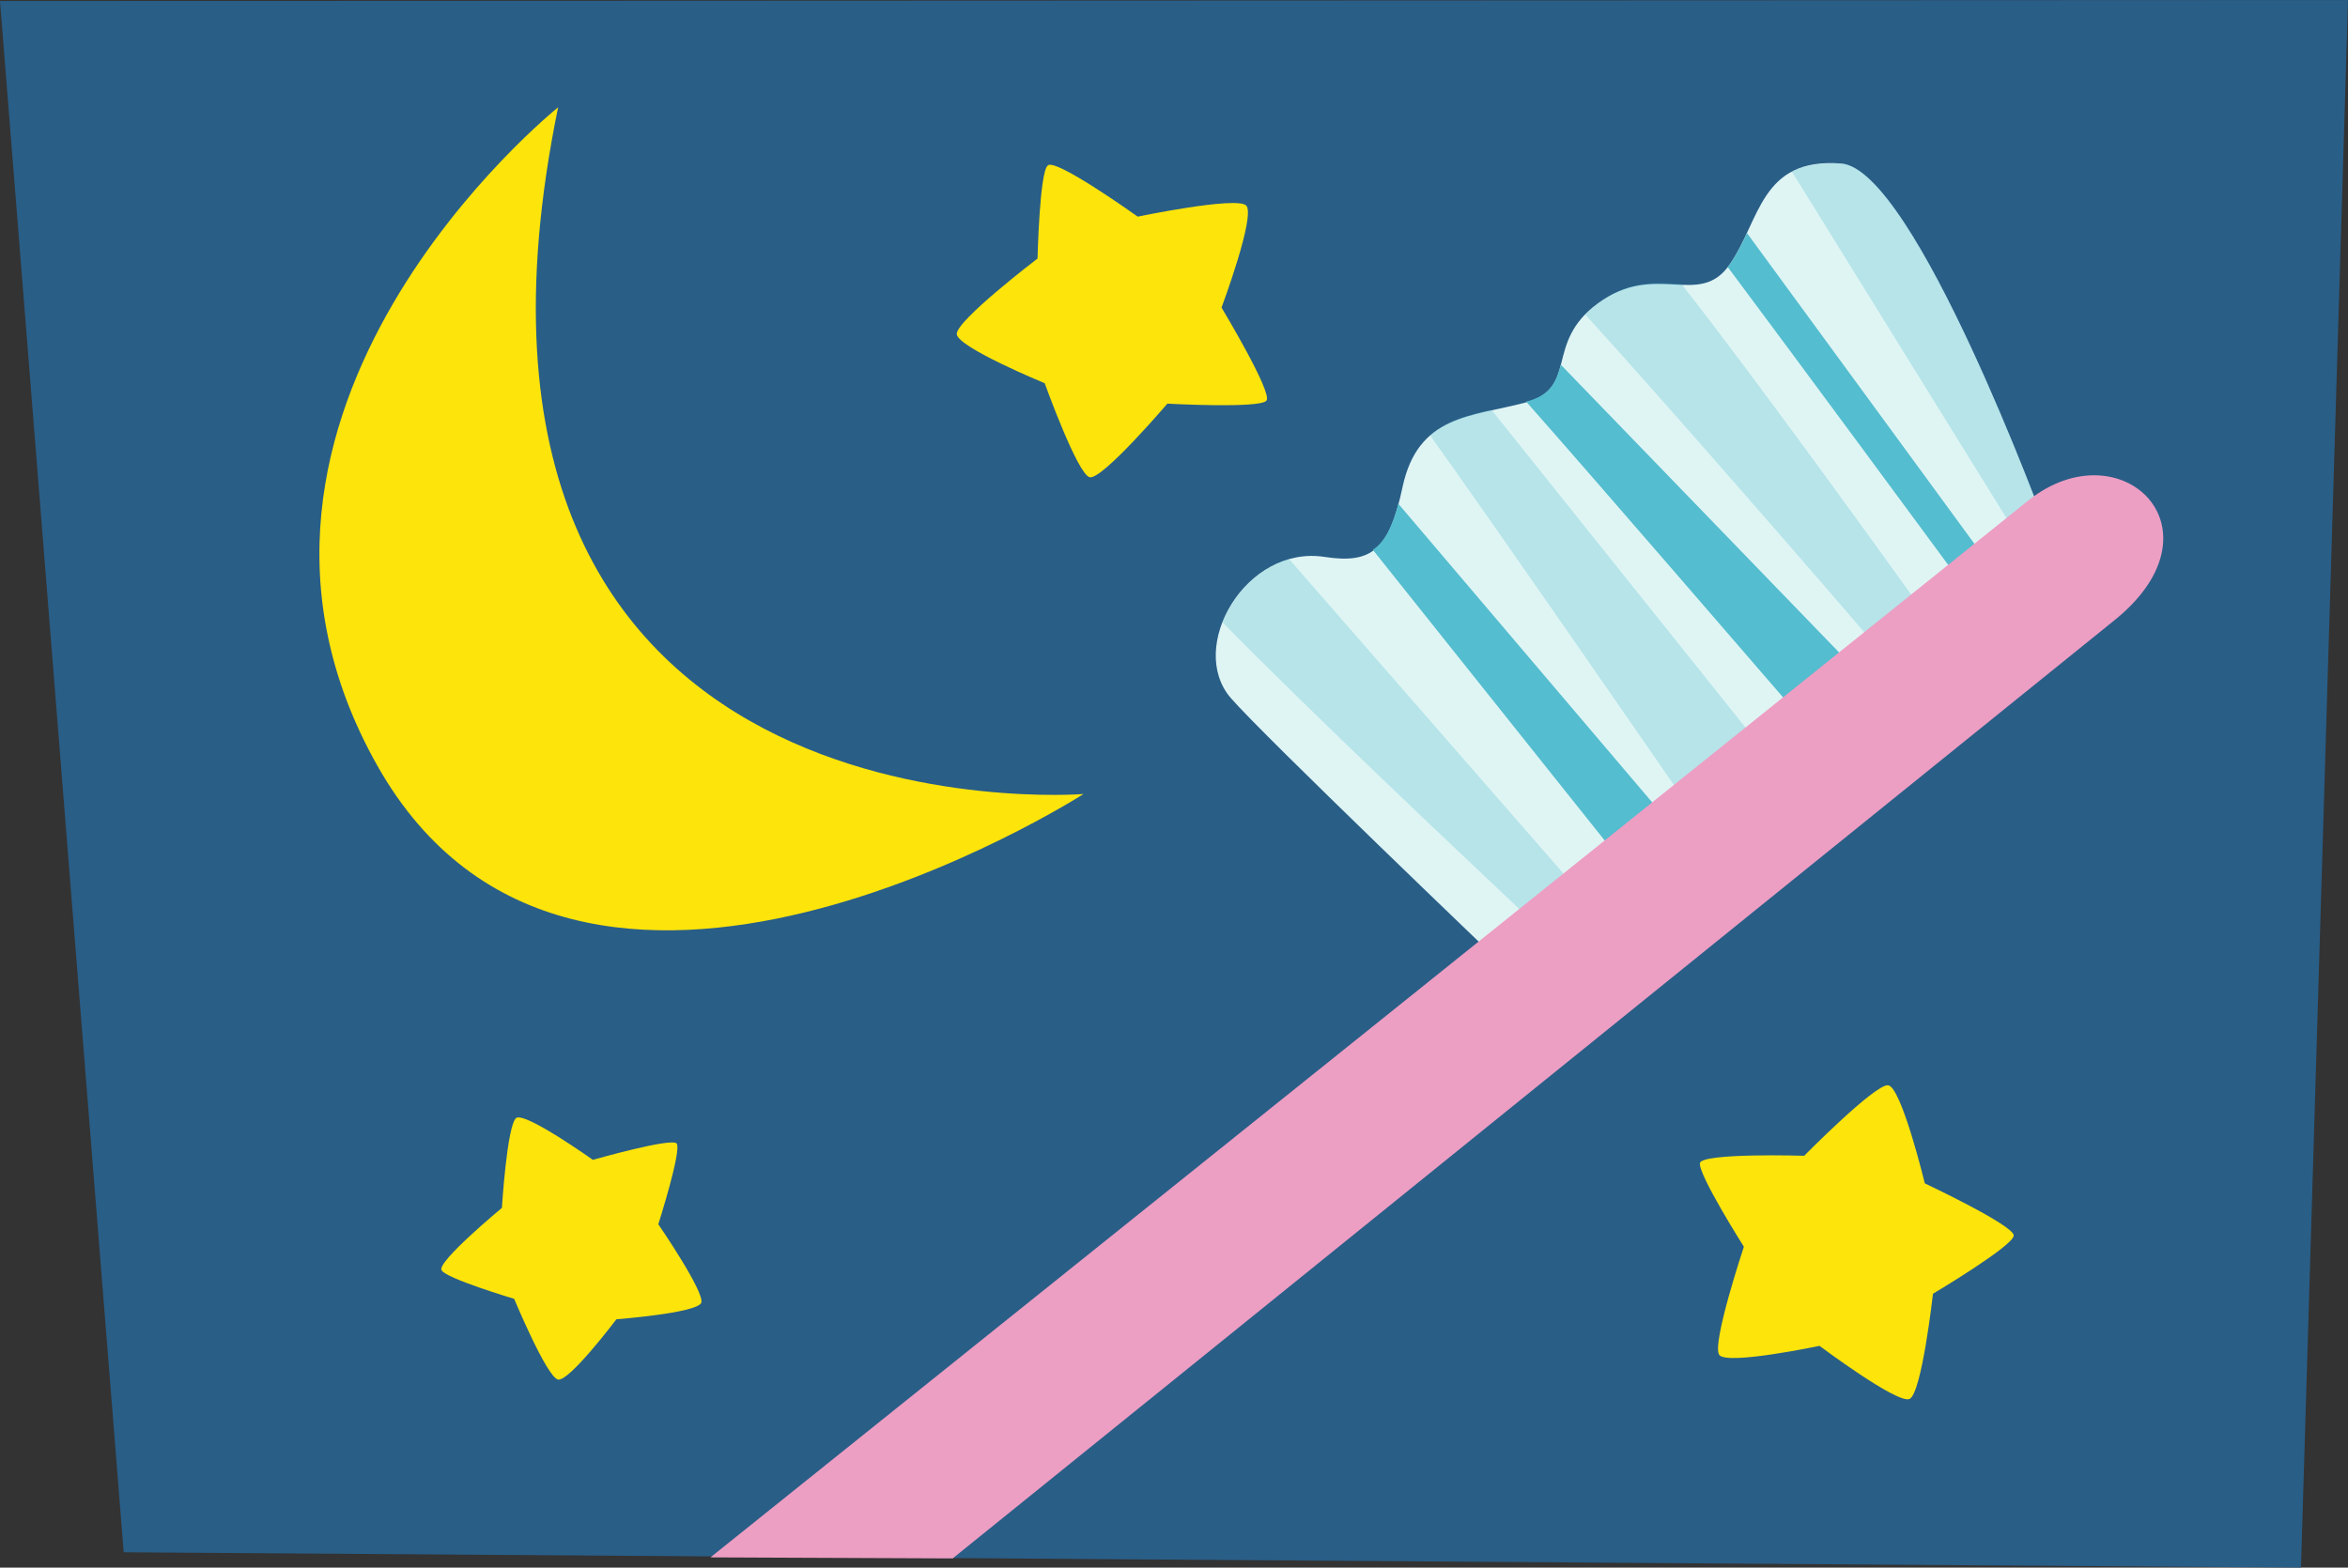 <?xml version="1.0" encoding="utf-8"?>
<!-- Generator: Adobe Illustrator 25.0.0, SVG Export Plug-In . SVG Version: 6.00 Build 0)  -->
<svg version="1.1" id="Layer_1" xmlns="http://www.w3.org/2000/svg" xmlns:xlink="http://www.w3.org/1999/xlink" x="0px" y="0px"
	 viewBox="0 0 229.7 153.4" style="enable-background:new 0 0 229.7 153.4;" xml:space="preserve">
<rect x="0" y="0" width="229.7" height="153.4" fill="#333333" stroke="none"/>
<style type="text/css">
	.st0{fill:#295E87;}
	.st1{fill:#FDE40B;}
	.st2{fill:#DFF5F4;}
	.st3{fill:#54BDCF;}
	.st4{opacity:0.3;fill:#54BDCF;enable-background:new    ;}
	.st5{fill:#ED9EC3;}
</style>
<g id="tarinakone_x5F_crazy_x5F_evening_x5F_activities">
	<g id="tarinakone_x5F_seko_x5F_iltatoimet">
		<polygon class="st0" points="0,0.1 12.1,151.9 225.1,153.4 229.7,0 		"/>
		<path class="st1" d="M54.6,10.5c0,0-37.2,29.8-17.7,64.4s69.1,2.8,69.1,2.8S39.7,83,54.6,10.5z"/>
		<path class="st1" d="M176.5,113.1c0,0,6.9-7,8.2-6.9s3.6,9.6,3.6,9.6s8.7,4.1,8.7,5.1c0,1-7.9,5.7-7.9,5.7s-1.1,9.8-2.3,10.3
			c-1.2,0.5-8.8-5.2-8.8-5.2s-9,1.9-9.8,0.9c-0.8-1,2.4-10.6,2.4-10.6s-4.5-7.1-4.3-8.2C166.6,112.8,176.5,113.1,176.5,113.1z"/>
		<path class="st1" d="M111.3,21.2c0,0,9.6-2,10.6-1.1c1,0.9-2.4,10-2.4,10s5,8.3,4.4,9.1c-0.6,0.8-9.7,0.3-9.7,0.3
			s-6.4,7.5-7.6,7.2s-4.4-9.2-4.4-9.2s-8.5-3.5-8.6-4.8c-0.1-1.3,7.9-7.4,7.9-7.4s0.2-8.5,1-9.1C103.2,15.4,111.3,21.2,111.3,21.2z"
			/>
		<path class="st1" d="M49.1,118.2c0,0,0.5-8.1,1.4-8.8c0.9-0.6,7.5,4.1,7.5,4.1s7.7-2.2,8.2-1.6c0.5,0.7-1.8,7.9-1.8,7.9
			s4.6,6.7,4.2,7.7c-0.5,1-8.3,1.6-8.3,1.6s-4.6,6.1-5.7,5.9c-1.1-0.2-4.3-7.9-4.3-7.9s-6.7-2-7.1-2.8
			C42.7,123.5,49.1,118.2,49.1,118.2z"/>
		<path class="st2" d="M146.7,94.1c0.1,0.1-23.1-22.1-26.3-25.8c-4.3-5,1.5-15,9.2-13.8c4.6,0.7,6.3-0.7,7.6-6.8
			c1.5-7.1,6.7-6.9,12-8.3c5.3-1.4,1.8-5.8,7.1-9.7c5.7-4.2,9.9,0.5,12.9-3.8s3-10.5,10.9-9.9c7.2,0.5,20,35.5,20,35.5L146.7,94.1z"
			/>
		<g>
			<path class="st3" d="M136.8,49.3c-0.6,2.3-1.4,3.8-2.5,4.5l24.4,30.6l4.7-3.8L136.8,49.3z"/>
			<path class="st4" d="M126.1,54.7c-3,0.9-5.4,3.4-6.5,6.2c8.4,8.6,24.1,23.4,31.1,30l4.1-3.3L126.1,54.7z"/>
			<path class="st3" d="M149.3,39.3c6.9,7.8,22.5,25.9,27,31.1l5.6-4.5l-29.2-30.2C152.2,37.4,151.7,38.7,149.3,39.3z"/>
			<path class="st4" d="M145.9,40.1c-2.3,0.5-4.4,1.1-6,2.5c6.3,8.8,19.7,28.2,25.5,36.6l7.2-5.7L145.9,40.1z"/>
			<path class="st4" d="M164.5,27.8c-2.3-0.1-5-0.5-8.2,1.9c-0.5,0.4-0.9,0.7-1.2,1.1c8.2,9,23.9,27.1,29.2,33.3l4.4-3.5
				C184.2,54.3,171.5,36.7,164.5,27.8z"/>
			<path class="st4" d="M180.1,16c-2.1-0.1-3.6,0.2-4.8,0.8l22.6,36.5l2.2-1.8C200.1,51.5,187.3,16.5,180.1,16z"/>
			<path class="st3" d="M194.9,55.6l-24-32.8c-0.5,1.1-1,2.1-1.7,3.1c-0.1,0.1-0.1,0.2-0.2,0.2c6.5,8.7,18.8,25.4,23.3,31.5
				L194.9,55.6z"/>
		</g>
		<path class="st5" d="M93.2,152.5c37.3-30.1,74-59.8,113.4-91.6c11.5-9,0.9-19.2-8.2-11.9c-43.2,34.7-86,69-128.9,103.4L93.2,152.5
			z"/>
	</g>
</g>
<g id="Layer_1_1_">
</g>
</svg>
